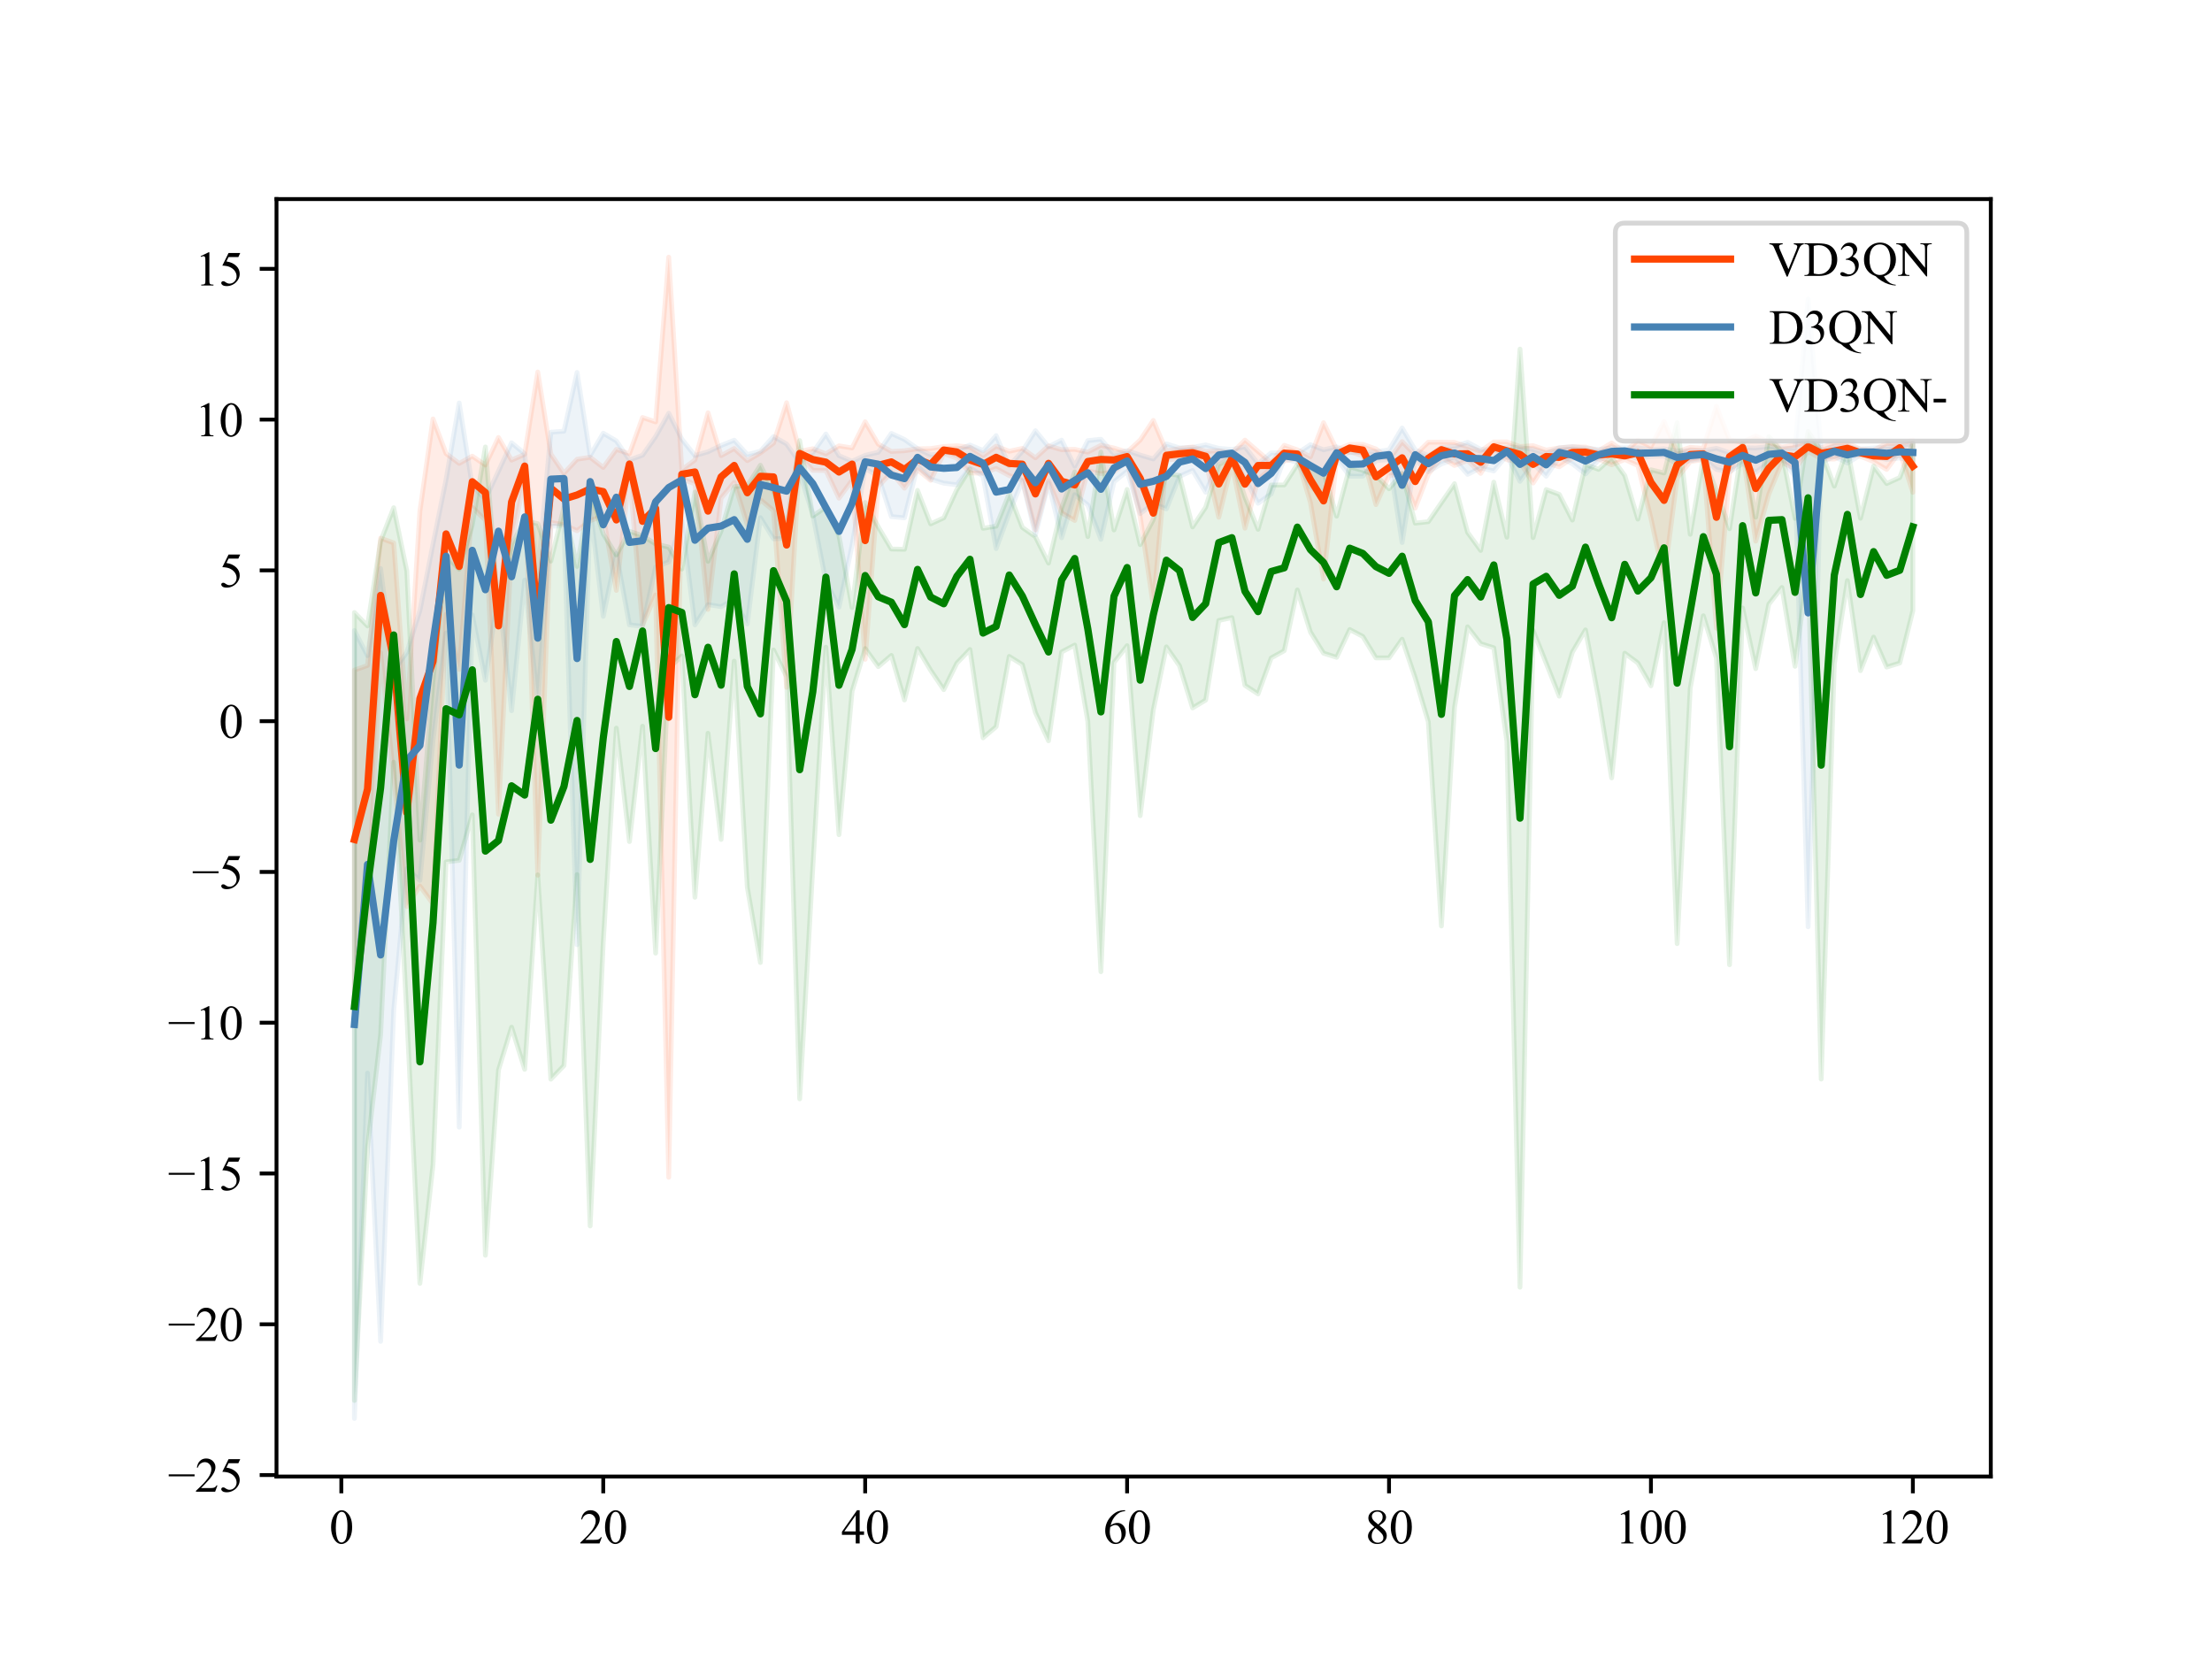 <?xml version="1.0" encoding="utf-8" standalone="no"?>
<!DOCTYPE svg PUBLIC "-//W3C//DTD SVG 1.1//EN"
  "http://www.w3.org/Graphics/SVG/1.1/DTD/svg11.dtd">
<svg height="345.6pt" version="1.1" viewBox="0 0 460.8 345.6" width="460.8pt" xmlns="http://www.w3.org/2000/svg" xmlns:xlink="http://www.w3.org/1999/xlink">
 <defs>
  <style type="text/css">*{stroke-linecap:butt;stroke-linejoin:round;}</style>
 </defs>
 <g id="figure_1">
  <g id="patch_1">
   <path d="M 0 345.6 
L 460.8 345.6 
L 460.8 0 
L 0 0 
z
" style="fill:#ffffff;"/>
  </g>
  <g id="axes_1">
   <g id="patch_2">
    <path d="M 57.6 307.584 
L 414.72 307.584 
L 414.72 41.472 
L 57.6 41.472 
z
" style="fill:#ffffff;"/>
   </g>
   <g id="PolyCollection_1">
    <defs>
     <path d="M 73.833 -135.409 
L 73.833 -206.005 
L 76.561 -206.973 
L 79.289 -233.493 
L 82.017 -232.501 
L 84.745 -195.823 
L 87.474 -239.098 
L 90.202 -258.331 
L 92.93 -251.106 
L 95.658 -249.056 
L 98.386 -250.575 
L 101.115 -248.715 
L 103.843 -254.47 
L 106.571 -249.743 
L 109.299 -250.955 
L 112.027 -268.103 
L 114.756 -251.02 
L 117.484 -247.014 
L 120.212 -249.934 
L 122.94 -250.345 
L 125.668 -248.223 
L 128.397 -251.982 
L 131.125 -251.094 
L 133.853 -258.626 
L 136.581 -257.708 
L 139.309 -292.032 
L 142.037 -247.738 
L 144.766 -249.782 
L 147.494 -259.617 
L 150.222 -250.687 
L 152.95 -252.166 
L 155.678 -249.64 
L 158.407 -251.261 
L 161.135 -253.276 
L 163.863 -261.713 
L 166.591 -251.573 
L 169.319 -252.123 
L 172.048 -251.062 
L 174.776 -252.725 
L 177.504 -252.285 
L 180.232 -257.742 
L 182.96 -253.072 
L 185.688 -251.555 
L 188.417 -251.703 
L 191.145 -252.107 
L 193.873 -252.149 
L 196.601 -252.586 
L 199.329 -252.748 
L 202.058 -252.443 
L 204.786 -250.679 
L 207.514 -252.654 
L 210.242 -251.586 
L 212.97 -252.195 
L 215.699 -250.227 
L 218.427 -252.71 
L 221.155 -251.914 
L 223.883 -251.99 
L 226.611 -251.415 
L 229.34 -252.842 
L 232.068 -252.277 
L 234.796 -251.413 
L 237.524 -253.922 
L 240.252 -258.022 
L 242.98 -251.667 
L 245.709 -252.159 
L 248.437 -252.498 
L 251.165 -251.565 
L 253.893 -251.706 
L 256.621 -251.219 
L 259.35 -253.925 
L 262.078 -251.568 
L 264.806 -249.208 
L 267.534 -252.831 
L 270.262 -251.892 
L 272.991 -250.439 
L 275.719 -257.552 
L 278.447 -251.949 
L 281.175 -253.01 
L 283.903 -253.036 
L 286.632 -252.073 
L 289.36 -249.871 
L 292.088 -253.613 
L 294.816 -250.826 
L 297.544 -253.484 
L 300.272 -253.495 
L 303.001 -253.432 
L 305.729 -252.488 
L 308.457 -251.624 
L 311.185 -253.529 
L 313.913 -253.544 
L 316.642 -252.578 
L 319.37 -252.762 
L 322.098 -251.838 
L 324.826 -252.304 
L 327.554 -252.538 
L 330.283 -252.47 
L 333.011 -251.689 
L 335.739 -253.312 
L 338.467 -251.389 
L 341.195 -253.903 
L 343.923 -252.572 
L 346.652 -257.791 
L 349.38 -251.494 
L 352.108 -252.408 
L 354.836 -252.215 
L 357.564 -260.957 
L 360.293 -253.917 
L 363.021 -253.455 
L 365.749 -254.804 
L 368.477 -253.433 
L 371.205 -252.457 
L 373.934 -252.904 
L 376.662 -253.566 
L 379.39 -252.323 
L 382.118 -253.308 
L 384.846 -253.33 
L 387.575 -252.017 
L 390.303 -251.819 
L 393.031 -253.242 
L 395.759 -253.149 
L 398.487 -253.92 
L 398.487 -243.043 
L 398.487 -243.043 
L 395.759 -251.502 
L 393.031 -247.802 
L 390.303 -249.437 
L 387.575 -250.555 
L 384.846 -251.084 
L 382.118 -249.969 
L 379.39 -250.012 
L 376.662 -251.574 
L 373.934 -247.982 
L 371.205 -249.287 
L 368.477 -242.665 
L 365.749 -232.87 
L 363.021 -251.294 
L 360.293 -246.998 
L 357.564 -214.733 
L 354.836 -249.87 
L 352.108 -249.436 
L 349.38 -246.031 
L 346.652 -224.94 
L 343.923 -237.628 
L 341.195 -248.633 
L 338.467 -249.878 
L 335.739 -248.77 
L 333.011 -249.971 
L 330.283 -250.333 
L 327.554 -250.168 
L 324.826 -248.355 
L 322.098 -249.162 
L 319.37 -244.973 
L 316.642 -249.316 
L 313.913 -249.837 
L 311.185 -251.493 
L 308.457 -246.983 
L 305.729 -249.663 
L 303.001 -248.637 
L 300.272 -250.343 
L 297.544 -246.795 
L 294.816 -239.756 
L 292.088 -246.845 
L 289.36 -246.555 
L 286.632 -240.474 
L 283.903 -250.642 
L 281.175 -251.523 
L 278.447 -249.897 
L 275.719 -224.958 
L 272.991 -240.881 
L 270.262 -250.121 
L 267.534 -249.575 
L 264.806 -248.074 
L 262.078 -245.686 
L 259.35 -235.565 
L 256.621 -248.916 
L 253.893 -237.842 
L 251.165 -249.528 
L 248.437 -250.097 
L 245.709 -249.986 
L 242.98 -249.831 
L 240.252 -219.389 
L 237.524 -237.982 
L 234.796 -249.556 
L 232.068 -247.295 
L 229.34 -246.935 
L 226.611 -247.505 
L 223.883 -237.175 
L 221.155 -238.778 
L 218.427 -245.426 
L 215.699 -235.2 
L 212.97 -245.609 
L 210.242 -246.526 
L 207.514 -248.006 
L 204.786 -247.017 
L 202.058 -247.085 
L 199.329 -250.155 
L 196.601 -251.115 
L 193.873 -245.533 
L 191.145 -247.753 
L 188.417 -243.894 
L 185.688 -247.192 
L 182.96 -244.259 
L 180.232 -208.244 
L 177.504 -245.549 
L 174.776 -241.817 
L 172.048 -247.584 
L 169.319 -247.622 
L 166.591 -250.703 
L 163.863 -202.414 
L 161.135 -239.228 
L 158.407 -241.495 
L 155.678 -236.268 
L 152.95 -245.104 
L 150.222 -241.824 
L 147.494 -218.638 
L 144.766 -244.78 
L 142.037 -245.865 
L 139.309 -100.348 
L 136.581 -221.656 
L 133.853 -215.373 
L 131.125 -246.769 
L 128.397 -222.602 
L 125.668 -238.151 
L 122.94 -237.14 
L 120.212 -235.043 
L 117.484 -236.29 
L 114.756 -236.761 
L 112.027 -163.266 
L 109.299 -246.052 
L 106.571 -232.317 
L 103.843 -175.983 
L 101.115 -237.25 
L 98.386 -239.918 
L 95.658 -206.152 
L 92.93 -217.641 
L 90.202 -157.309 
L 87.474 -161.022 
L 84.745 -156.769 
L 82.017 -183.839 
L 79.289 -209.642 
L 76.561 -155.45 
L 73.833 -135.409 
z
" id="m2f6bedd10a" style="stroke:#ff4500;stroke-opacity:0.1;"/>
    </defs>
    <g clip-path="url(#p9684f98d76)">
     <use style="fill:#ff4500;fill-opacity:0.1;stroke:#ff4500;stroke-opacity:0.1;" x="0" xlink:href="#m2f6bedd10a" y="345.6"/>
    </g>
   </g>
   <g id="PolyCollection_2">
    <defs>
     <path d="M 73.833 -50.112 
L 73.833 -214.25 
L 76.561 -209.001 
L 79.289 -227.165 
L 82.017 -205.79 
L 84.745 -209.715 
L 87.474 -218.405 
L 90.202 -232.248 
L 92.93 -245.729 
L 95.658 -261.657 
L 98.386 -244.394 
L 101.115 -241.614 
L 103.843 -247.46 
L 106.571 -253.365 
L 109.299 -251.071 
L 112.027 -225.98 
L 114.756 -255.57 
L 117.484 -255.771 
L 120.212 -268.015 
L 122.94 -250.726 
L 125.668 -255.35 
L 128.397 -253.749 
L 131.125 -249.783 
L 133.853 -250.772 
L 136.581 -254.667 
L 139.309 -259.526 
L 142.037 -254.12 
L 144.766 -250.698 
L 147.494 -251.493 
L 150.222 -252.794 
L 152.95 -253.904 
L 155.678 -250.899 
L 158.407 -251.612 
L 161.135 -254.666 
L 163.863 -253.104 
L 166.591 -249.272 
L 169.319 -251.31 
L 172.048 -255.19 
L 174.776 -250.688 
L 177.504 -249.512 
L 180.232 -250.756 
L 182.96 -251.382 
L 185.688 -255.313 
L 188.417 -254.05 
L 191.145 -252.136 
L 193.873 -250.845 
L 196.601 -251.143 
L 199.329 -251.818 
L 202.058 -252.902 
L 204.786 -251.754 
L 207.514 -254.854 
L 210.242 -248.564 
L 212.97 -251.59 
L 215.699 -255.88 
L 218.427 -252.54 
L 221.155 -253.913 
L 223.883 -248.48 
L 226.611 -253.811 
L 229.34 -254.1 
L 232.068 -251.032 
L 234.796 -251.727 
L 237.524 -250.807 
L 240.252 -249.995 
L 242.98 -253.13 
L 245.709 -252.302 
L 248.437 -252.399 
L 251.165 -252.928 
L 253.893 -252.203 
L 256.621 -251.964 
L 259.35 -252.534 
L 262.078 -248.988 
L 264.806 -251.262 
L 267.534 -251.244 
L 270.262 -251.147 
L 272.991 -252.967 
L 275.719 -251.897 
L 278.447 -252.521 
L 281.175 -251.312 
L 283.903 -251.463 
L 286.632 -251.477 
L 289.36 -251.88 
L 292.088 -256.442 
L 294.816 -251.862 
L 297.544 -250.69 
L 300.272 -252.386 
L 303.001 -252.572 
L 305.729 -253.461 
L 308.457 -251.983 
L 311.185 -251.821 
L 313.913 -252.42 
L 316.642 -252.392 
L 319.37 -251.964 
L 322.098 -251.132 
L 324.826 -252.333 
L 327.554 -252.557 
L 330.283 -252.249 
L 333.011 -251.959 
L 335.739 -252.3 
L 338.467 -252.334 
L 341.195 -252.297 
L 343.923 -251.946 
L 346.652 -252.105 
L 349.38 -251.658 
L 352.108 -251.713 
L 354.836 -251.698 
L 357.564 -252.209 
L 360.293 -251.299 
L 363.021 -252.357 
L 365.749 -252.269 
L 368.477 -252.604 
L 371.205 -252.162 
L 373.934 -252.212 
L 376.662 -283.324 
L 379.39 -251.653 
L 382.118 -252.632 
L 384.846 -252.519 
L 387.575 -252.066 
L 390.303 -252.284 
L 393.031 -252.49 
L 395.759 -252.746 
L 398.487 -253.222 
L 398.487 -249.476 
L 398.487 -249.476 
L 395.759 -250.202 
L 393.031 -249.866 
L 390.303 -250.565 
L 387.575 -250.809 
L 384.846 -249.134 
L 382.118 -250.533 
L 379.39 -249.259 
L 376.662 -152.527 
L 373.934 -246.289 
L 371.205 -250.261 
L 368.477 -249.299 
L 365.749 -247.202 
L 363.021 -249.072 
L 360.293 -247.3 
L 357.564 -247.8 
L 354.836 -250.137 
L 352.108 -249.656 
L 349.38 -248.96 
L 346.652 -250.595 
L 343.923 -250.547 
L 341.195 -250.051 
L 338.467 -250.999 
L 335.739 -250.819 
L 333.011 -249.763 
L 330.283 -246.867 
L 327.554 -248.999 
L 324.826 -250.376 
L 322.098 -246.392 
L 319.37 -249.02 
L 316.642 -245.325 
L 313.913 -250.736 
L 311.185 -247.49 
L 308.457 -248.136 
L 305.729 -246.777 
L 303.001 -249.886 
L 300.272 -248.965 
L 297.544 -247.321 
L 294.816 -249.874 
L 292.088 -232.58 
L 289.36 -249.899 
L 286.632 -249.6 
L 283.903 -246.402 
L 281.175 -246.412 
L 278.447 -250.045 
L 275.719 -242.164 
L 272.991 -244.223 
L 270.262 -249.313 
L 267.534 -250.015 
L 264.806 -242.721 
L 262.078 -240.756 
L 259.35 -245.993 
L 256.621 -250.432 
L 253.893 -249.436 
L 251.165 -243.061 
L 248.437 -247.595 
L 245.709 -246.354 
L 242.98 -239.593 
L 240.252 -240.688 
L 237.524 -238.614 
L 234.796 -247.432 
L 232.068 -245.228 
L 229.34 -233.252 
L 226.611 -240.408 
L 223.883 -242.562 
L 221.155 -233.569 
L 218.427 -244.944 
L 215.699 -234.202 
L 212.97 -245.469 
L 210.242 -238.674 
L 207.514 -231.313 
L 204.786 -246.431 
L 202.058 -248.148 
L 199.329 -244.605 
L 196.601 -244.94 
L 193.873 -245.799 
L 191.145 -248.502 
L 188.417 -237.726 
L 185.688 -237.983 
L 182.96 -246.41 
L 180.232 -248.035 
L 177.504 -232.004 
L 174.776 -219.112 
L 172.048 -224.477 
L 169.319 -238.414 
L 166.591 -246.999 
L 163.863 -233.466 
L 161.135 -233.357 
L 158.407 -237.768 
L 155.678 -215.622 
L 152.95 -220.783 
L 150.222 -219.22 
L 147.494 -219.657 
L 144.766 -215.419 
L 142.037 -237.118 
L 139.309 -228.546 
L 136.581 -227.463 
L 133.853 -215.153 
L 131.125 -215.429 
L 128.397 -230.284 
L 125.668 -217.204 
L 122.94 -239.818 
L 120.212 -148.808 
L 117.484 -236.053 
L 114.756 -235.994 
L 112.027 -199.359 
L 109.299 -224.756 
L 106.571 -197.546 
L 103.843 -222.433 
L 101.115 -203.88 
L 98.386 -217.51 
L 95.658 -110.785 
L 92.93 -213.738 
L 90.202 -191.323 
L 87.474 -162.213 
L 84.745 -164.629 
L 82.017 -135.086 
L 79.289 -66.166 
L 76.561 -122.056 
L 73.833 -50.112 
z
" id="m75c68c6ee0" style="stroke:#4682b4;stroke-opacity:0.1;"/>
    </defs>
    <g clip-path="url(#p9684f98d76)">
     <use style="fill:#4682b4;fill-opacity:0.1;stroke:#4682b4;stroke-opacity:0.1;" x="0" xlink:href="#m75c68c6ee0" y="345.6"/>
    </g>
   </g>
   <g id="PolyCollection_3">
    <defs>
     <path d="M 73.833 -53.851 
L 73.833 -218.002 
L 76.561 -215.207 
L 79.289 -232.891 
L 82.017 -239.83 
L 84.745 -226.671 
L 87.474 -170.569 
L 90.202 -203.76 
L 92.93 -229.857 
L 95.658 -227.006 
L 98.386 -236.255 
L 101.115 -252.489 
L 103.843 -218.32 
L 106.571 -232.179 
L 109.299 -237.105 
L 112.027 -236.511 
L 114.756 -228.709 
L 117.484 -239.914 
L 120.212 -227.604 
L 122.94 -242.926 
L 125.668 -234.355 
L 128.397 -229.987 
L 131.125 -234.92 
L 133.853 -233.987 
L 136.581 -232.274 
L 139.309 -231.634 
L 142.037 -227.066 
L 144.766 -243.079 
L 147.494 -228.665 
L 150.222 -235.004 
L 152.95 -244.214 
L 155.678 -244.425 
L 158.407 -248.687 
L 161.135 -243.232 
L 163.863 -236.068 
L 166.591 -253.828 
L 169.319 -238.096 
L 172.048 -239.957 
L 174.776 -233.982 
L 177.504 -219.036 
L 180.232 -240.911 
L 182.96 -235.836 
L 185.688 -231.229 
L 188.417 -231.169 
L 191.145 -243.442 
L 193.873 -236.463 
L 196.601 -237.721 
L 199.329 -243.622 
L 202.058 -247.872 
L 204.786 -235.548 
L 207.514 -235.982 
L 210.242 -242.765 
L 212.97 -235.729 
L 215.699 -233.791 
L 218.427 -228.288 
L 221.155 -239.755 
L 223.883 -247.288 
L 226.611 -233.816 
L 229.34 -251.423 
L 232.068 -235.2 
L 234.796 -243.645 
L 237.524 -232.14 
L 240.252 -237.347 
L 242.98 -246.948 
L 245.709 -246.554 
L 248.437 -235.827 
L 251.165 -239.931 
L 253.893 -248.796 
L 256.621 -250.234 
L 259.35 -242.019 
L 262.078 -235.335 
L 264.806 -244.554 
L 267.534 -244.579 
L 270.262 -248.859 
L 272.991 -248.262 
L 275.719 -247.332 
L 278.447 -238.07 
L 281.175 -248.347 
L 283.903 -247.603 
L 286.632 -246.578 
L 289.36 -243.776 
L 292.088 -247.012 
L 294.816 -236.62 
L 297.544 -236.922 
L 300.272 -240.88 
L 303.001 -244.843 
L 305.729 -234.684 
L 308.457 -230.934 
L 311.185 -245.161 
L 313.913 -233.68 
L 316.642 -272.877 
L 319.37 -233.604 
L 322.098 -243.625 
L 324.826 -242.607 
L 327.554 -237.252 
L 330.283 -248.843 
L 333.011 -247.823 
L 335.739 -250.285 
L 338.467 -246.538 
L 341.195 -237.456 
L 343.923 -247.739 
L 346.652 -247.067 
L 349.38 -257.562 
L 352.108 -234.29 
L 354.836 -250.27 
L 357.564 -243.442 
L 360.293 -235.464 
L 363.021 -253.229 
L 365.749 -237.87 
L 368.477 -254.659 
L 371.205 -251.465 
L 373.934 -237.616 
L 376.662 -255.704 
L 379.39 -251.603 
L 382.118 -244.321 
L 384.846 -252.226 
L 387.575 -237.634 
L 390.303 -248.5 
L 393.031 -244.867 
L 395.759 -246.117 
L 398.487 -253.309 
L 398.487 -218.377 
L 398.487 -218.377 
L 395.759 -207.488 
L 393.031 -206.634 
L 390.303 -212.872 
L 387.575 -205.888 
L 384.846 -224.657 
L 382.118 -207.255 
L 379.39 -120.803 
L 376.662 -228.091 
L 373.934 -206.793 
L 371.205 -223.224 
L 368.477 -219.744 
L 365.749 -206.306 
L 363.021 -218.95 
L 360.293 -144.627 
L 357.564 -208.497 
L 354.836 -217.33 
L 352.108 -202.261 
L 349.38 -149.016 
L 346.652 -215.882 
L 343.923 -202.738 
L 341.195 -207.498 
L 338.467 -209.533 
L 335.739 -183.549 
L 333.011 -200.153 
L 330.283 -214.388 
L 327.554 -209.73 
L 324.826 -200.575 
L 322.098 -207.454 
L 319.37 -214.286 
L 316.642 -77.45 
L 313.913 -191.147 
L 311.185 -210.659 
L 308.457 -211.508 
L 305.729 -215.027 
L 303.001 -198.215 
L 300.272 -152.7 
L 297.544 -195.224 
L 294.816 -204.383 
L 292.088 -212.442 
L 289.36 -208.561 
L 286.632 -208.548 
L 283.903 -213.019 
L 281.175 -214.458 
L 278.447 -208.667 
L 275.719 -209.528 
L 272.991 -213.93 
L 270.262 -222.713 
L 267.534 -210.045 
L 264.806 -208.533 
L 262.078 -201.044 
L 259.35 -202.838 
L 256.621 -216.948 
L 253.893 -216.34 
L 251.165 -199.765 
L 248.437 -198.127 
L 245.709 -206.926 
L 242.98 -210.847 
L 240.252 -197.705 
L 237.524 -175.682 
L 234.796 -211.091 
L 232.068 -207.591 
L 229.34 -143.175 
L 226.611 -195.347 
L 223.883 -211.218 
L 221.155 -209.784 
L 218.427 -191.279 
L 215.699 -197.153 
L 212.97 -207.148 
L 210.242 -208.856 
L 207.514 -194.211 
L 204.786 -191.9 
L 202.058 -210.305 
L 199.329 -207.454 
L 196.601 -201.93 
L 193.873 -205.969 
L 191.145 -210.516 
L 188.417 -199.784 
L 185.688 -209.07 
L 182.96 -206.725 
L 180.232 -210.498 
L 177.504 -201.613 
L 174.776 -171.717 
L 172.048 -210.782 
L 169.319 -164.872 
L 166.591 -116.686 
L 163.863 -204.614 
L 161.135 -210.202 
L 158.407 -145.088 
L 155.678 -160.762 
L 152.95 -207.88 
L 150.222 -170.731 
L 147.494 -192.854 
L 144.766 -158.679 
L 142.037 -208.967 
L 139.309 -206.415 
L 136.581 -147.045 
L 133.853 -194.317 
L 131.125 -170.286 
L 128.397 -193.924 
L 125.668 -149.355 
L 122.94 -90.215 
L 120.212 -163.415 
L 117.484 -123.61 
L 114.756 -120.784 
L 112.027 -163.35 
L 109.299 -122.837 
L 106.571 -131.623 
L 103.843 -122.683 
L 101.115 -84.108 
L 98.386 -175.86 
L 95.658 -166.369 
L 92.93 -166.055 
L 90.202 -102.959 
L 87.474 -78.244 
L 84.745 -134.189 
L 82.017 -186.818 
L 79.289 -130.068 
L 76.561 -106.61 
L 73.833 -53.851 
z
" id="m2f1baab47c" style="stroke:#008000;stroke-opacity:0.1;"/>
    </defs>
    <g clip-path="url(#p9684f98d76)">
     <use style="fill:#008000;fill-opacity:0.1;stroke:#008000;stroke-opacity:0.1;" x="0" xlink:href="#m2f1baab47c" y="345.6"/>
    </g>
   </g>
   <g id="matplotlib.axis_1">
    <g id="xtick_1">
     <g id="line2d_1">
      <defs>
       <path d="M 0 0 
L 0 3.5 
" id="ma516af1bc5" style="stroke:#000000;stroke-width:0.8;"/>
      </defs>
      <g>
       <use style="stroke:#000000;stroke-width:0.8;" x="71.105" xlink:href="#ma516af1bc5" y="307.584"/>
      </g>
     </g>
     <g id="text_1">
      <!-- 0 -->
      <g transform="translate(68.605 321.528)scale(0.1 -0.1)">
       <defs>
        <path d="M 231 2094 
Q 231 2819 450 3342 
Q 669 3866 1031 4122 
Q 1313 4325 1613 4325 
Q 2100 4325 2488 3828 
Q 2972 3213 2972 2159 
Q 2972 1422 2759 906 
Q 2547 391 2217 158 
Q 1888 -75 1581 -75 
Q 975 -75 572 641 
Q 231 1244 231 2094 
z
M 844 2016 
Q 844 1141 1059 588 
Q 1238 122 1591 122 
Q 1759 122 1940 273 
Q 2122 425 2216 781 
Q 2359 1319 2359 2297 
Q 2359 3022 2209 3506 
Q 2097 3866 1919 4016 
Q 1791 4119 1609 4119 
Q 1397 4119 1231 3928 
Q 1006 3669 925 3112 
Q 844 2556 844 2016 
z
" id="TimesNewRomanPSMT-30" transform="scale(0.016)"/>
       </defs>
       <use xlink:href="#TimesNewRomanPSMT-30"/>
      </g>
     </g>
    </g>
    <g id="xtick_2">
     <g id="line2d_2">
      <g>
       <use style="stroke:#000000;stroke-width:0.8;" x="125.668" xlink:href="#ma516af1bc5" y="307.584"/>
      </g>
     </g>
     <g id="text_2">
      <!-- 20 -->
      <g transform="translate(120.668 321.528)scale(0.1 -0.1)">
       <defs>
        <path d="M 2934 816 
L 2638 0 
L 138 0 
L 138 116 
Q 1241 1122 1691 1759 
Q 2141 2397 2141 2925 
Q 2141 3328 1894 3587 
Q 1647 3847 1303 3847 
Q 991 3847 742 3664 
Q 494 3481 375 3128 
L 259 3128 
Q 338 3706 661 4015 
Q 984 4325 1469 4325 
Q 1984 4325 2329 3994 
Q 2675 3663 2675 3213 
Q 2675 2891 2525 2569 
Q 2294 2063 1775 1497 
Q 997 647 803 472 
L 1909 472 
Q 2247 472 2383 497 
Q 2519 522 2628 598 
Q 2738 675 2819 816 
L 2934 816 
z
" id="TimesNewRomanPSMT-32" transform="scale(0.016)"/>
       </defs>
       <use xlink:href="#TimesNewRomanPSMT-32"/>
       <use x="50" xlink:href="#TimesNewRomanPSMT-30"/>
      </g>
     </g>
    </g>
    <g id="xtick_3">
     <g id="line2d_3">
      <g>
       <use style="stroke:#000000;stroke-width:0.8;" x="180.232" xlink:href="#ma516af1bc5" y="307.584"/>
      </g>
     </g>
     <g id="text_3">
      <!-- 40 -->
      <g transform="translate(175.232 321.528)scale(0.1 -0.1)">
       <defs>
        <path d="M 2978 1563 
L 2978 1119 
L 2409 1119 
L 2409 0 
L 1894 0 
L 1894 1119 
L 100 1119 
L 100 1519 
L 2066 4325 
L 2409 4325 
L 2409 1563 
L 2978 1563 
z
M 1894 1563 
L 1894 3666 
L 406 1563 
L 1894 1563 
z
" id="TimesNewRomanPSMT-34" transform="scale(0.016)"/>
       </defs>
       <use xlink:href="#TimesNewRomanPSMT-34"/>
       <use x="50" xlink:href="#TimesNewRomanPSMT-30"/>
      </g>
     </g>
    </g>
    <g id="xtick_4">
     <g id="line2d_4">
      <g>
       <use style="stroke:#000000;stroke-width:0.8;" x="234.796" xlink:href="#ma516af1bc5" y="307.584"/>
      </g>
     </g>
     <g id="text_4">
      <!-- 60 -->
      <g transform="translate(229.796 321.528)scale(0.1 -0.1)">
       <defs>
        <path d="M 2869 4325 
L 2869 4209 
Q 2456 4169 2195 4045 
Q 1934 3922 1679 3669 
Q 1425 3416 1258 3105 
Q 1091 2794 978 2366 
Q 1428 2675 1881 2675 
Q 2316 2675 2634 2325 
Q 2953 1975 2953 1425 
Q 2953 894 2631 456 
Q 2244 -75 1606 -75 
Q 1172 -75 869 213 
Q 275 772 275 1663 
Q 275 2231 503 2743 
Q 731 3256 1154 3653 
Q 1578 4050 1965 4187 
Q 2353 4325 2688 4325 
L 2869 4325 
z
M 925 2138 
Q 869 1716 869 1456 
Q 869 1156 980 804 
Q 1091 453 1309 247 
Q 1469 100 1697 100 
Q 1969 100 2183 356 
Q 2397 613 2397 1088 
Q 2397 1622 2184 2012 
Q 1972 2403 1581 2403 
Q 1463 2403 1327 2353 
Q 1191 2303 925 2138 
z
" id="TimesNewRomanPSMT-36" transform="scale(0.016)"/>
       </defs>
       <use xlink:href="#TimesNewRomanPSMT-36"/>
       <use x="50" xlink:href="#TimesNewRomanPSMT-30"/>
      </g>
     </g>
    </g>
    <g id="xtick_5">
     <g id="line2d_5">
      <g>
       <use style="stroke:#000000;stroke-width:0.8;" x="289.36" xlink:href="#ma516af1bc5" y="307.584"/>
      </g>
     </g>
     <g id="text_5">
      <!-- 80 -->
      <g transform="translate(284.36 321.528)scale(0.1 -0.1)">
       <defs>
        <path d="M 1228 2134 
Q 725 2547 579 2797 
Q 434 3047 434 3316 
Q 434 3728 753 4026 
Q 1072 4325 1600 4325 
Q 2113 4325 2425 4047 
Q 2738 3769 2738 3413 
Q 2738 3175 2569 2928 
Q 2400 2681 1866 2347 
Q 2416 1922 2594 1678 
Q 2831 1359 2831 1006 
Q 2831 559 2490 242 
Q 2150 -75 1597 -75 
Q 994 -75 656 303 
Q 388 606 388 966 
Q 388 1247 577 1523 
Q 766 1800 1228 2134 
z
M 1719 2469 
Q 2094 2806 2194 3001 
Q 2294 3197 2294 3444 
Q 2294 3772 2109 3958 
Q 1925 4144 1606 4144 
Q 1288 4144 1088 3959 
Q 888 3775 888 3528 
Q 888 3366 970 3203 
Q 1053 3041 1206 2894 
L 1719 2469 
z
M 1375 2016 
Q 1116 1797 991 1539 
Q 866 1281 866 981 
Q 866 578 1086 336 
Q 1306 94 1647 94 
Q 1984 94 2187 284 
Q 2391 475 2391 747 
Q 2391 972 2272 1150 
Q 2050 1481 1375 2016 
z
" id="TimesNewRomanPSMT-38" transform="scale(0.016)"/>
       </defs>
       <use xlink:href="#TimesNewRomanPSMT-38"/>
       <use x="50" xlink:href="#TimesNewRomanPSMT-30"/>
      </g>
     </g>
    </g>
    <g id="xtick_6">
     <g id="line2d_6">
      <g>
       <use style="stroke:#000000;stroke-width:0.8;" x="343.923" xlink:href="#ma516af1bc5" y="307.584"/>
      </g>
     </g>
     <g id="text_6">
      <!-- 100 -->
      <g transform="translate(336.423 321.528)scale(0.1 -0.1)">
       <defs>
        <path d="M 750 3822 
L 1781 4325 
L 1884 4325 
L 1884 747 
Q 1884 391 1914 303 
Q 1944 216 2037 169 
Q 2131 122 2419 116 
L 2419 0 
L 825 0 
L 825 116 
Q 1125 122 1212 167 
Q 1300 213 1334 289 
Q 1369 366 1369 747 
L 1369 3034 
Q 1369 3497 1338 3628 
Q 1316 3728 1258 3775 
Q 1200 3822 1119 3822 
Q 1003 3822 797 3725 
L 750 3822 
z
" id="TimesNewRomanPSMT-31" transform="scale(0.016)"/>
       </defs>
       <use xlink:href="#TimesNewRomanPSMT-31"/>
       <use x="50" xlink:href="#TimesNewRomanPSMT-30"/>
       <use x="100" xlink:href="#TimesNewRomanPSMT-30"/>
      </g>
     </g>
    </g>
    <g id="xtick_7">
     <g id="line2d_7">
      <g>
       <use style="stroke:#000000;stroke-width:0.8;" x="398.487" xlink:href="#ma516af1bc5" y="307.584"/>
      </g>
     </g>
     <g id="text_7">
      <!-- 120 -->
      <g transform="translate(390.987 321.528)scale(0.1 -0.1)">
       <use xlink:href="#TimesNewRomanPSMT-31"/>
       <use x="50" xlink:href="#TimesNewRomanPSMT-32"/>
       <use x="100" xlink:href="#TimesNewRomanPSMT-30"/>
      </g>
     </g>
    </g>
   </g>
   <g id="matplotlib.axis_2">
    <g id="ytick_1">
     <g id="line2d_8">
      <defs>
       <path d="M 0 0 
L -3.5 0 
" id="m6b93d824fd" style="stroke:#000000;stroke-width:0.8;"/>
      </defs>
      <g>
       <use style="stroke:#000000;stroke-width:0.8;" x="57.6" xlink:href="#m6b93d824fd" y="307.275"/>
      </g>
     </g>
     <g id="text_8">
      <!-- −25 -->
      <g transform="translate(34.961 310.747)scale(0.1 -0.1)">
       <defs>
        <path d="M 3484 2000 
L 116 2000 
L 116 2256 
L 3484 2256 
L 3484 2000 
z
" id="TimesNewRomanPSMT-2212" transform="scale(0.016)"/>
        <path d="M 2778 4238 
L 2534 3706 
L 1259 3706 
L 981 3138 
Q 1809 3016 2294 2522 
Q 2709 2097 2709 1522 
Q 2709 1188 2573 903 
Q 2438 619 2231 419 
Q 2025 219 1772 97 
Q 1413 -75 1034 -75 
Q 653 -75 479 54 
Q 306 184 306 341 
Q 306 428 378 495 
Q 450 563 559 563 
Q 641 563 702 538 
Q 763 513 909 409 
Q 1144 247 1384 247 
Q 1750 247 2026 523 
Q 2303 800 2303 1197 
Q 2303 1581 2056 1914 
Q 1809 2247 1375 2428 
Q 1034 2569 447 2591 
L 1259 4238 
L 2778 4238 
z
" id="TimesNewRomanPSMT-35" transform="scale(0.016)"/>
       </defs>
       <use xlink:href="#TimesNewRomanPSMT-2212"/>
       <use x="56.396" xlink:href="#TimesNewRomanPSMT-32"/>
       <use x="106.396" xlink:href="#TimesNewRomanPSMT-35"/>
      </g>
     </g>
    </g>
    <g id="ytick_2">
     <g id="line2d_9">
      <g>
       <use style="stroke:#000000;stroke-width:0.8;" x="57.6" xlink:href="#m6b93d824fd" y="275.867"/>
      </g>
     </g>
     <g id="text_9">
      <!-- −20 -->
      <g transform="translate(34.961 279.339)scale(0.1 -0.1)">
       <use xlink:href="#TimesNewRomanPSMT-2212"/>
       <use x="56.396" xlink:href="#TimesNewRomanPSMT-32"/>
       <use x="106.396" xlink:href="#TimesNewRomanPSMT-30"/>
      </g>
     </g>
    </g>
    <g id="ytick_3">
     <g id="line2d_10">
      <g>
       <use style="stroke:#000000;stroke-width:0.8;" x="57.6" xlink:href="#m6b93d824fd" y="244.458"/>
      </g>
     </g>
     <g id="text_10">
      <!-- −15 -->
      <g transform="translate(34.961 247.93)scale(0.1 -0.1)">
       <use xlink:href="#TimesNewRomanPSMT-2212"/>
       <use x="56.396" xlink:href="#TimesNewRomanPSMT-31"/>
       <use x="106.396" xlink:href="#TimesNewRomanPSMT-35"/>
      </g>
     </g>
    </g>
    <g id="ytick_4">
     <g id="line2d_11">
      <g>
       <use style="stroke:#000000;stroke-width:0.8;" x="57.6" xlink:href="#m6b93d824fd" y="213.05"/>
      </g>
     </g>
     <g id="text_11">
      <!-- −10 -->
      <g transform="translate(34.961 216.521)scale(0.1 -0.1)">
       <use xlink:href="#TimesNewRomanPSMT-2212"/>
       <use x="56.396" xlink:href="#TimesNewRomanPSMT-31"/>
       <use x="106.396" xlink:href="#TimesNewRomanPSMT-30"/>
      </g>
     </g>
    </g>
    <g id="ytick_5">
     <g id="line2d_12">
      <g>
       <use style="stroke:#000000;stroke-width:0.8;" x="57.6" xlink:href="#m6b93d824fd" y="181.641"/>
      </g>
     </g>
     <g id="text_12">
      <!-- −5 -->
      <g transform="translate(39.961 185.113)scale(0.1 -0.1)">
       <use xlink:href="#TimesNewRomanPSMT-2212"/>
       <use x="56.396" xlink:href="#TimesNewRomanPSMT-35"/>
      </g>
     </g>
    </g>
    <g id="ytick_6">
     <g id="line2d_13">
      <g>
       <use style="stroke:#000000;stroke-width:0.8;" x="57.6" xlink:href="#m6b93d824fd" y="150.232"/>
      </g>
     </g>
     <g id="text_13">
      <!-- 0 -->
      <g transform="translate(45.6 153.704)scale(0.1 -0.1)">
       <use xlink:href="#TimesNewRomanPSMT-30"/>
      </g>
     </g>
    </g>
    <g id="ytick_7">
     <g id="line2d_14">
      <g>
       <use style="stroke:#000000;stroke-width:0.8;" x="57.6" xlink:href="#m6b93d824fd" y="118.824"/>
      </g>
     </g>
     <g id="text_14">
      <!-- 5 -->
      <g transform="translate(45.6 122.296)scale(0.1 -0.1)">
       <use xlink:href="#TimesNewRomanPSMT-35"/>
      </g>
     </g>
    </g>
    <g id="ytick_8">
     <g id="line2d_15">
      <g>
       <use style="stroke:#000000;stroke-width:0.8;" x="57.6" xlink:href="#m6b93d824fd" y="87.415"/>
      </g>
     </g>
     <g id="text_15">
      <!-- 10 -->
      <g transform="translate(40.6 90.887)scale(0.1 -0.1)">
       <use xlink:href="#TimesNewRomanPSMT-31"/>
       <use x="50" xlink:href="#TimesNewRomanPSMT-30"/>
      </g>
     </g>
    </g>
    <g id="ytick_9">
     <g id="line2d_16">
      <g>
       <use style="stroke:#000000;stroke-width:0.8;" x="57.6" xlink:href="#m6b93d824fd" y="56.007"/>
      </g>
     </g>
     <g id="text_16">
      <!-- 15 -->
      <g transform="translate(40.6 59.479)scale(0.1 -0.1)">
       <use xlink:href="#TimesNewRomanPSMT-31"/>
       <use x="50" xlink:href="#TimesNewRomanPSMT-35"/>
      </g>
     </g>
    </g>
   </g>
   <g id="line2d_17">
    <path clip-path="url(#p9684f98d76)" d="M 73.833 174.893 
L 76.561 164.388 
L 79.289 124.033 
L 82.017 137.43 
L 84.745 169.304 
L 87.474 145.54 
L 90.202 137.78 
L 92.93 111.227 
L 95.658 117.996 
L 98.386 100.354 
L 101.115 102.618 
L 103.843 130.374 
L 106.571 104.57 
L 109.299 97.097 
L 112.027 129.915 
L 114.756 101.71 
L 117.484 103.948 
L 120.212 103.111 
L 122.94 101.858 
L 125.668 102.413 
L 128.397 108.308 
L 131.125 96.669 
L 133.853 108.6 
L 136.581 105.918 
L 139.309 149.41 
L 142.037 98.798 
L 144.766 98.319 
L 147.494 106.472 
L 150.222 99.345 
L 152.95 96.965 
L 155.678 102.646 
L 158.407 99.222 
L 161.135 99.348 
L 163.863 113.537 
L 166.591 94.462 
L 169.319 95.728 
L 172.048 96.277 
L 174.776 98.329 
L 177.504 96.683 
L 180.232 112.607 
L 182.96 96.934 
L 185.688 96.226 
L 188.417 97.802 
L 191.145 95.67 
L 193.873 96.759 
L 196.601 93.749 
L 199.329 94.149 
L 202.058 95.836 
L 204.786 96.752 
L 207.514 95.27 
L 210.242 96.544 
L 212.97 96.698 
L 215.699 102.887 
L 218.427 96.532 
L 221.155 100.254 
L 223.883 101.018 
L 226.611 96.14 
L 229.34 95.712 
L 232.068 95.814 
L 234.796 95.116 
L 237.524 99.648 
L 240.252 106.894 
L 242.98 94.851 
L 245.709 94.528 
L 248.437 94.303 
L 251.165 95.054 
L 253.893 100.826 
L 256.621 95.533 
L 259.35 100.855 
L 262.078 96.973 
L 264.806 96.959 
L 267.534 94.397 
L 270.262 94.593 
L 272.991 99.94 
L 275.719 104.345 
L 278.447 94.677 
L 281.175 93.334 
L 283.903 93.761 
L 286.632 99.327 
L 289.36 97.387 
L 292.088 95.371 
L 294.816 100.309 
L 297.544 95.461 
L 300.272 93.681 
L 303.001 94.565 
L 305.729 94.525 
L 308.457 96.296 
L 311.185 93.089 
L 313.913 93.909 
L 316.642 94.653 
L 319.37 96.732 
L 322.098 95.1 
L 324.826 95.27 
L 327.554 94.247 
L 330.283 94.199 
L 333.011 94.77 
L 335.739 94.559 
L 338.467 94.966 
L 341.195 94.332 
L 343.923 100.5 
L 346.652 104.234 
L 349.38 96.837 
L 352.108 94.678 
L 354.836 94.557 
L 357.564 107.755 
L 360.293 95.142 
L 363.021 93.226 
L 365.749 101.763 
L 368.477 97.551 
L 371.205 94.728 
L 373.934 95.157 
L 376.662 93.03 
L 379.39 94.433 
L 382.118 93.961 
L 384.846 93.393 
L 387.575 94.314 
L 390.303 94.972 
L 393.031 95.078 
L 395.759 93.274 
L 398.487 97.118 
" style="fill:none;stroke:#ff4500;stroke-linecap:square;stroke-width:1.5;"/>
   </g>
   <g id="line2d_18">
    <path clip-path="url(#p9684f98d76)" d="M 73.833 213.419 
L 76.561 180.071 
L 79.289 198.935 
L 82.017 175.162 
L 84.745 158.428 
L 87.474 155.291 
L 90.202 133.814 
L 92.93 115.866 
L 95.658 159.379 
L 98.386 114.648 
L 101.115 122.853 
L 103.843 110.654 
L 106.571 120.145 
L 109.299 107.686 
L 112.027 132.931 
L 114.756 99.818 
L 117.484 99.688 
L 120.212 137.189 
L 122.94 100.328 
L 125.668 109.323 
L 128.397 103.583 
L 131.125 112.994 
L 133.853 112.637 
L 136.581 104.535 
L 139.309 101.564 
L 142.037 99.981 
L 144.766 112.542 
L 147.494 110.025 
L 150.222 109.593 
L 152.95 108.256 
L 155.678 112.339 
L 158.407 100.91 
L 161.135 101.589 
L 163.863 102.315 
L 166.591 97.465 
L 169.319 100.738 
L 172.048 105.766 
L 174.776 110.7 
L 177.504 104.842 
L 180.232 96.204 
L 182.96 96.704 
L 185.688 98.952 
L 188.417 99.712 
L 191.145 95.281 
L 193.873 97.278 
L 196.601 97.558 
L 199.329 97.389 
L 202.058 95.075 
L 204.786 96.507 
L 207.514 102.516 
L 210.242 101.981 
L 212.97 97.071 
L 215.699 100.559 
L 218.427 96.858 
L 221.155 101.859 
L 223.883 100.079 
L 226.611 98.49 
L 229.34 101.924 
L 232.068 97.47 
L 234.796 96.021 
L 237.524 100.889 
L 240.252 100.259 
L 242.98 99.239 
L 245.709 96.272 
L 248.437 95.603 
L 251.165 97.606 
L 253.893 94.781 
L 256.621 94.402 
L 259.35 96.336 
L 262.078 100.728 
L 264.806 98.609 
L 267.534 94.971 
L 270.262 95.37 
L 272.991 97.005 
L 275.719 98.57 
L 278.447 94.317 
L 281.175 96.738 
L 283.903 96.667 
L 286.632 95.062 
L 289.36 94.711 
L 292.088 101.089 
L 294.816 94.732 
L 297.544 96.594 
L 300.272 94.925 
L 303.001 94.371 
L 305.729 95.481 
L 308.457 95.541 
L 311.185 95.944 
L 313.913 94.022 
L 316.642 96.742 
L 319.37 95.108 
L 322.098 96.838 
L 324.826 94.245 
L 327.554 94.822 
L 330.283 96.042 
L 333.011 94.739 
L 335.739 94.04 
L 338.467 93.933 
L 341.195 94.426 
L 343.923 94.354 
L 346.652 94.25 
L 349.38 95.291 
L 352.108 94.915 
L 354.836 94.683 
L 357.564 95.595 
L 360.293 96.301 
L 363.021 94.886 
L 365.749 95.864 
L 368.477 94.649 
L 371.205 94.388 
L 373.934 96.35 
L 376.662 127.675 
L 379.39 95.144 
L 382.118 94.017 
L 384.846 94.774 
L 387.575 94.163 
L 390.303 94.176 
L 393.031 94.422 
L 395.759 94.126 
L 398.487 94.251 
" style="fill:none;stroke:#4682b4;stroke-linecap:square;stroke-width:1.5;"/>
   </g>
   <g id="line2d_19">
    <path clip-path="url(#p9684f98d76)" d="M 73.833 209.674 
L 76.561 184.692 
L 79.289 164.121 
L 82.017 132.276 
L 84.745 165.17 
L 87.474 221.194 
L 90.202 192.24 
L 92.93 147.644 
L 95.658 148.913 
L 98.386 139.543 
L 101.115 177.301 
L 103.843 175.098 
L 106.571 163.699 
L 109.299 165.629 
L 112.027 145.669 
L 114.756 170.854 
L 117.484 163.838 
L 120.212 150.091 
L 122.94 179.029 
L 125.668 153.745 
L 128.397 133.644 
L 131.125 142.997 
L 133.853 131.448 
L 136.581 155.94 
L 139.309 126.576 
L 142.037 127.584 
L 144.766 144.721 
L 147.494 134.84 
L 150.222 142.733 
L 152.95 119.553 
L 155.678 143.006 
L 158.407 148.712 
L 161.135 118.883 
L 163.863 125.259 
L 166.591 160.343 
L 169.319 144.116 
L 172.048 120.23 
L 174.776 142.75 
L 177.504 135.275 
L 180.232 119.896 
L 182.96 124.32 
L 185.688 125.45 
L 188.417 130.124 
L 191.145 118.621 
L 193.873 124.384 
L 196.601 125.775 
L 199.329 120.062 
L 202.058 116.512 
L 204.786 131.876 
L 207.514 130.503 
L 210.242 119.79 
L 212.97 124.162 
L 215.699 130.128 
L 218.427 135.817 
L 221.155 120.83 
L 223.883 116.347 
L 226.611 131.019 
L 229.34 148.301 
L 232.068 124.205 
L 234.796 118.232 
L 237.524 141.689 
L 240.252 128.074 
L 242.98 116.703 
L 245.709 118.86 
L 248.437 128.623 
L 251.165 125.752 
L 253.893 113.032 
L 256.621 112.009 
L 259.35 123.172 
L 262.078 127.41 
L 264.806 119.057 
L 267.534 118.288 
L 270.262 109.814 
L 272.991 114.504 
L 275.719 117.17 
L 278.447 122.232 
L 281.175 114.198 
L 283.903 115.289 
L 286.632 118.037 
L 289.36 119.431 
L 292.088 115.873 
L 294.816 125.099 
L 297.544 129.527 
L 300.272 148.81 
L 303.001 124.071 
L 305.729 120.744 
L 308.457 124.379 
L 311.185 117.69 
L 313.913 133.187 
L 316.642 170.437 
L 319.37 121.655 
L 322.098 120.06 
L 324.826 124.009 
L 327.554 122.109 
L 330.283 113.984 
L 333.011 121.612 
L 335.739 128.683 
L 338.467 117.565 
L 341.195 123.123 
L 343.923 120.361 
L 346.652 114.125 
L 349.38 142.311 
L 352.108 127.324 
L 354.836 111.8 
L 357.564 119.631 
L 360.293 155.555 
L 363.021 109.51 
L 365.749 123.512 
L 368.477 108.399 
L 371.205 108.256 
L 373.934 123.396 
L 376.662 103.703 
L 379.39 159.397 
L 382.118 119.812 
L 384.846 107.158 
L 387.575 123.839 
L 390.303 114.914 
L 393.031 119.849 
L 395.759 118.798 
L 398.487 109.757 
" style="fill:none;stroke:#008000;stroke-linecap:square;stroke-width:1.5;"/>
   </g>
   <g id="patch_3">
    <path d="M 57.6 307.584 
L 57.6 41.472 
" style="fill:none;stroke:#000000;stroke-linecap:square;stroke-linejoin:miter;stroke-width:0.8;"/>
   </g>
   <g id="patch_4">
    <path d="M 414.72 307.584 
L 414.72 41.472 
" style="fill:none;stroke:#000000;stroke-linecap:square;stroke-linejoin:miter;stroke-width:0.8;"/>
   </g>
   <g id="patch_5">
    <path d="M 57.6 307.584 
L 414.72 307.584 
" style="fill:none;stroke:#000000;stroke-linecap:square;stroke-linejoin:miter;stroke-width:0.8;"/>
   </g>
   <g id="patch_6">
    <path d="M 57.6 41.472 
L 414.72 41.472 
" style="fill:none;stroke:#000000;stroke-linecap:square;stroke-linejoin:miter;stroke-width:0.8;"/>
   </g>
   <g id="legend_1">
    <g id="patch_7">
     <path d="M 338.503 91.889 
L 407.72 91.889 
Q 409.72 91.889 409.72 89.889 
L 409.72 48.472 
Q 409.72 46.472 407.72 46.472 
L 338.503 46.472 
Q 336.503 46.472 336.503 48.472 
L 336.503 89.889 
Q 336.503 91.889 338.503 91.889 
z
" style="fill:#ffffff;opacity:0.8;stroke:#cccccc;stroke-linejoin:miter;"/>
    </g>
    <g id="line2d_20">
     <path d="M 340.503 53.972 
L 360.503 53.972 
" style="fill:none;stroke:#ff4500;stroke-linecap:square;stroke-width:1.5;"/>
    </g>
    <g id="line2d_21"/>
    <g id="text_17">
     <!-- VD3QN -->
     <g transform="translate(368.503 57.472)scale(0.1 -0.1)">
      <defs>
       <path d="M 4544 4238 
L 4544 4122 
Q 4319 4081 4203 3978 
Q 4038 3825 3909 3509 
L 2431 -97 
L 2316 -97 
L 728 3556 
Q 606 3838 556 3900 
Q 478 3997 364 4051 
Q 250 4106 56 4122 
L 56 4238 
L 1788 4238 
L 1788 4122 
Q 1494 4094 1406 4022 
Q 1319 3950 1319 3838 
Q 1319 3681 1463 3350 
L 2541 866 
L 3541 3319 
Q 3688 3681 3688 3822 
Q 3688 3913 3597 3995 
Q 3506 4078 3291 4113 
Q 3275 4116 3238 4122 
L 3238 4238 
L 4544 4238 
z
" id="TimesNewRomanPSMT-56" transform="scale(0.016)"/>
       <path d="M 109 0 
L 109 116 
L 269 116 
Q 538 116 650 288 
Q 719 391 719 750 
L 719 3488 
Q 719 3884 631 3984 
Q 509 4122 269 4122 
L 109 4122 
L 109 4238 
L 1834 4238 
Q 2784 4238 3279 4022 
Q 3775 3806 4076 3303 
Q 4378 2800 4378 2141 
Q 4378 1256 3841 663 
Q 3238 0 2003 0 
L 109 0 
z
M 1319 306 
Q 1716 219 1984 219 
Q 2709 219 3187 728 
Q 3666 1238 3666 2109 
Q 3666 2988 3187 3494 
Q 2709 4000 1959 4000 
Q 1678 4000 1319 3909 
L 1319 306 
z
" id="TimesNewRomanPSMT-44" transform="scale(0.016)"/>
       <path d="M 325 3431 
Q 506 3859 782 4092 
Q 1059 4325 1472 4325 
Q 1981 4325 2253 3994 
Q 2459 3747 2459 3466 
Q 2459 3003 1878 2509 
Q 2269 2356 2469 2072 
Q 2669 1788 2669 1403 
Q 2669 853 2319 450 
Q 1863 -75 997 -75 
Q 569 -75 414 31 
Q 259 138 259 259 
Q 259 350 332 419 
Q 406 488 509 488 
Q 588 488 669 463 
Q 722 447 909 348 
Q 1097 250 1169 231 
Q 1284 197 1416 197 
Q 1734 197 1970 444 
Q 2206 691 2206 1028 
Q 2206 1275 2097 1509 
Q 2016 1684 1919 1775 
Q 1784 1900 1550 2001 
Q 1316 2103 1072 2103 
L 972 2103 
L 972 2197 
Q 1219 2228 1467 2375 
Q 1716 2522 1828 2728 
Q 1941 2934 1941 3181 
Q 1941 3503 1739 3701 
Q 1538 3900 1238 3900 
Q 753 3900 428 3381 
L 325 3431 
z
" id="TimesNewRomanPSMT-33" transform="scale(0.016)"/>
       <path d="M 2819 -47 
Q 3138 -597 3508 -856 
Q 3878 -1116 4350 -1153 
L 4350 -1253 
Q 3919 -1238 3428 -1080 
Q 2938 -922 2498 -642 
Q 2059 -363 1741 -47 
Q 1291 134 1028 338 
Q 647 641 436 1083 
Q 225 1525 225 2128 
Q 225 3078 840 3706 
Q 1456 4334 2331 4334 
Q 3163 4334 3770 3704 
Q 4378 3075 4378 2116 
Q 4378 1338 3945 750 
Q 3513 163 2819 -47 
z
M 2294 4094 
Q 1725 4094 1378 3688 
Q 941 3178 941 2128 
Q 941 1100 1384 544 
Q 1728 116 2294 116 
Q 2881 116 3241 544 
Q 3663 1050 3663 2038 
Q 3663 2797 3431 3316 
Q 3253 3716 2958 3905 
Q 2663 4094 2294 4094 
z
" id="TimesNewRomanPSMT-51" transform="scale(0.016)"/>
       <path d="M -84 4238 
L 1066 4238 
L 3656 1059 
L 3656 3503 
Q 3656 3894 3569 3991 
Q 3453 4122 3203 4122 
L 3056 4122 
L 3056 4238 
L 4531 4238 
L 4531 4122 
L 4381 4122 
Q 4113 4122 4000 3959 
Q 3931 3859 3931 3503 
L 3931 -69 
L 3819 -69 
L 1025 3344 
L 1025 734 
Q 1025 344 1109 247 
Q 1228 116 1475 116 
L 1625 116 
L 1625 0 
L 150 0 
L 150 116 
L 297 116 
Q 569 116 681 278 
Q 750 378 750 734 
L 750 3681 
Q 566 3897 470 3965 
Q 375 4034 191 4094 
Q 100 4122 -84 4122 
L -84 4238 
z
" id="TimesNewRomanPSMT-4e" transform="scale(0.016)"/>
      </defs>
      <use xlink:href="#TimesNewRomanPSMT-56"/>
      <use x="72.217" xlink:href="#TimesNewRomanPSMT-44"/>
      <use x="144.434" xlink:href="#TimesNewRomanPSMT-33"/>
      <use x="194.434" xlink:href="#TimesNewRomanPSMT-51"/>
      <use x="266.65" xlink:href="#TimesNewRomanPSMT-4e"/>
     </g>
    </g>
    <g id="line2d_22">
     <path d="M 340.503 68.111 
L 360.503 68.111 
" style="fill:none;stroke:#4682b4;stroke-linecap:square;stroke-width:1.5;"/>
    </g>
    <g id="line2d_23"/>
    <g id="text_18">
     <!-- D3QN -->
     <g transform="translate(368.503 71.611)scale(0.1 -0.1)">
      <use xlink:href="#TimesNewRomanPSMT-44"/>
      <use x="72.217" xlink:href="#TimesNewRomanPSMT-33"/>
      <use x="122.217" xlink:href="#TimesNewRomanPSMT-51"/>
      <use x="194.434" xlink:href="#TimesNewRomanPSMT-4e"/>
     </g>
    </g>
    <g id="line2d_24">
     <path d="M 340.503 82.25 
L 360.503 82.25 
" style="fill:none;stroke:#008000;stroke-linecap:square;stroke-width:1.5;"/>
    </g>
    <g id="line2d_25"/>
    <g id="text_19">
     <!-- VD3QN- -->
     <g transform="translate(368.503 85.75)scale(0.1 -0.1)">
      <defs>
       <path d="M 259 1672 
L 1875 1672 
L 1875 1200 
L 259 1200 
L 259 1672 
z
" id="TimesNewRomanPSMT-2d" transform="scale(0.016)"/>
      </defs>
      <use xlink:href="#TimesNewRomanPSMT-56"/>
      <use x="72.217" xlink:href="#TimesNewRomanPSMT-44"/>
      <use x="144.434" xlink:href="#TimesNewRomanPSMT-33"/>
      <use x="194.434" xlink:href="#TimesNewRomanPSMT-51"/>
      <use x="266.65" xlink:href="#TimesNewRomanPSMT-4e"/>
      <use x="338.867" xlink:href="#TimesNewRomanPSMT-2d"/>
     </g>
    </g>
   </g>
  </g>
 </g>
 <defs>
  <clipPath id="p9684f98d76">
   <rect height="266.112" width="357.12" x="57.6" y="41.472"/>
  </clipPath>
 </defs>
</svg>
